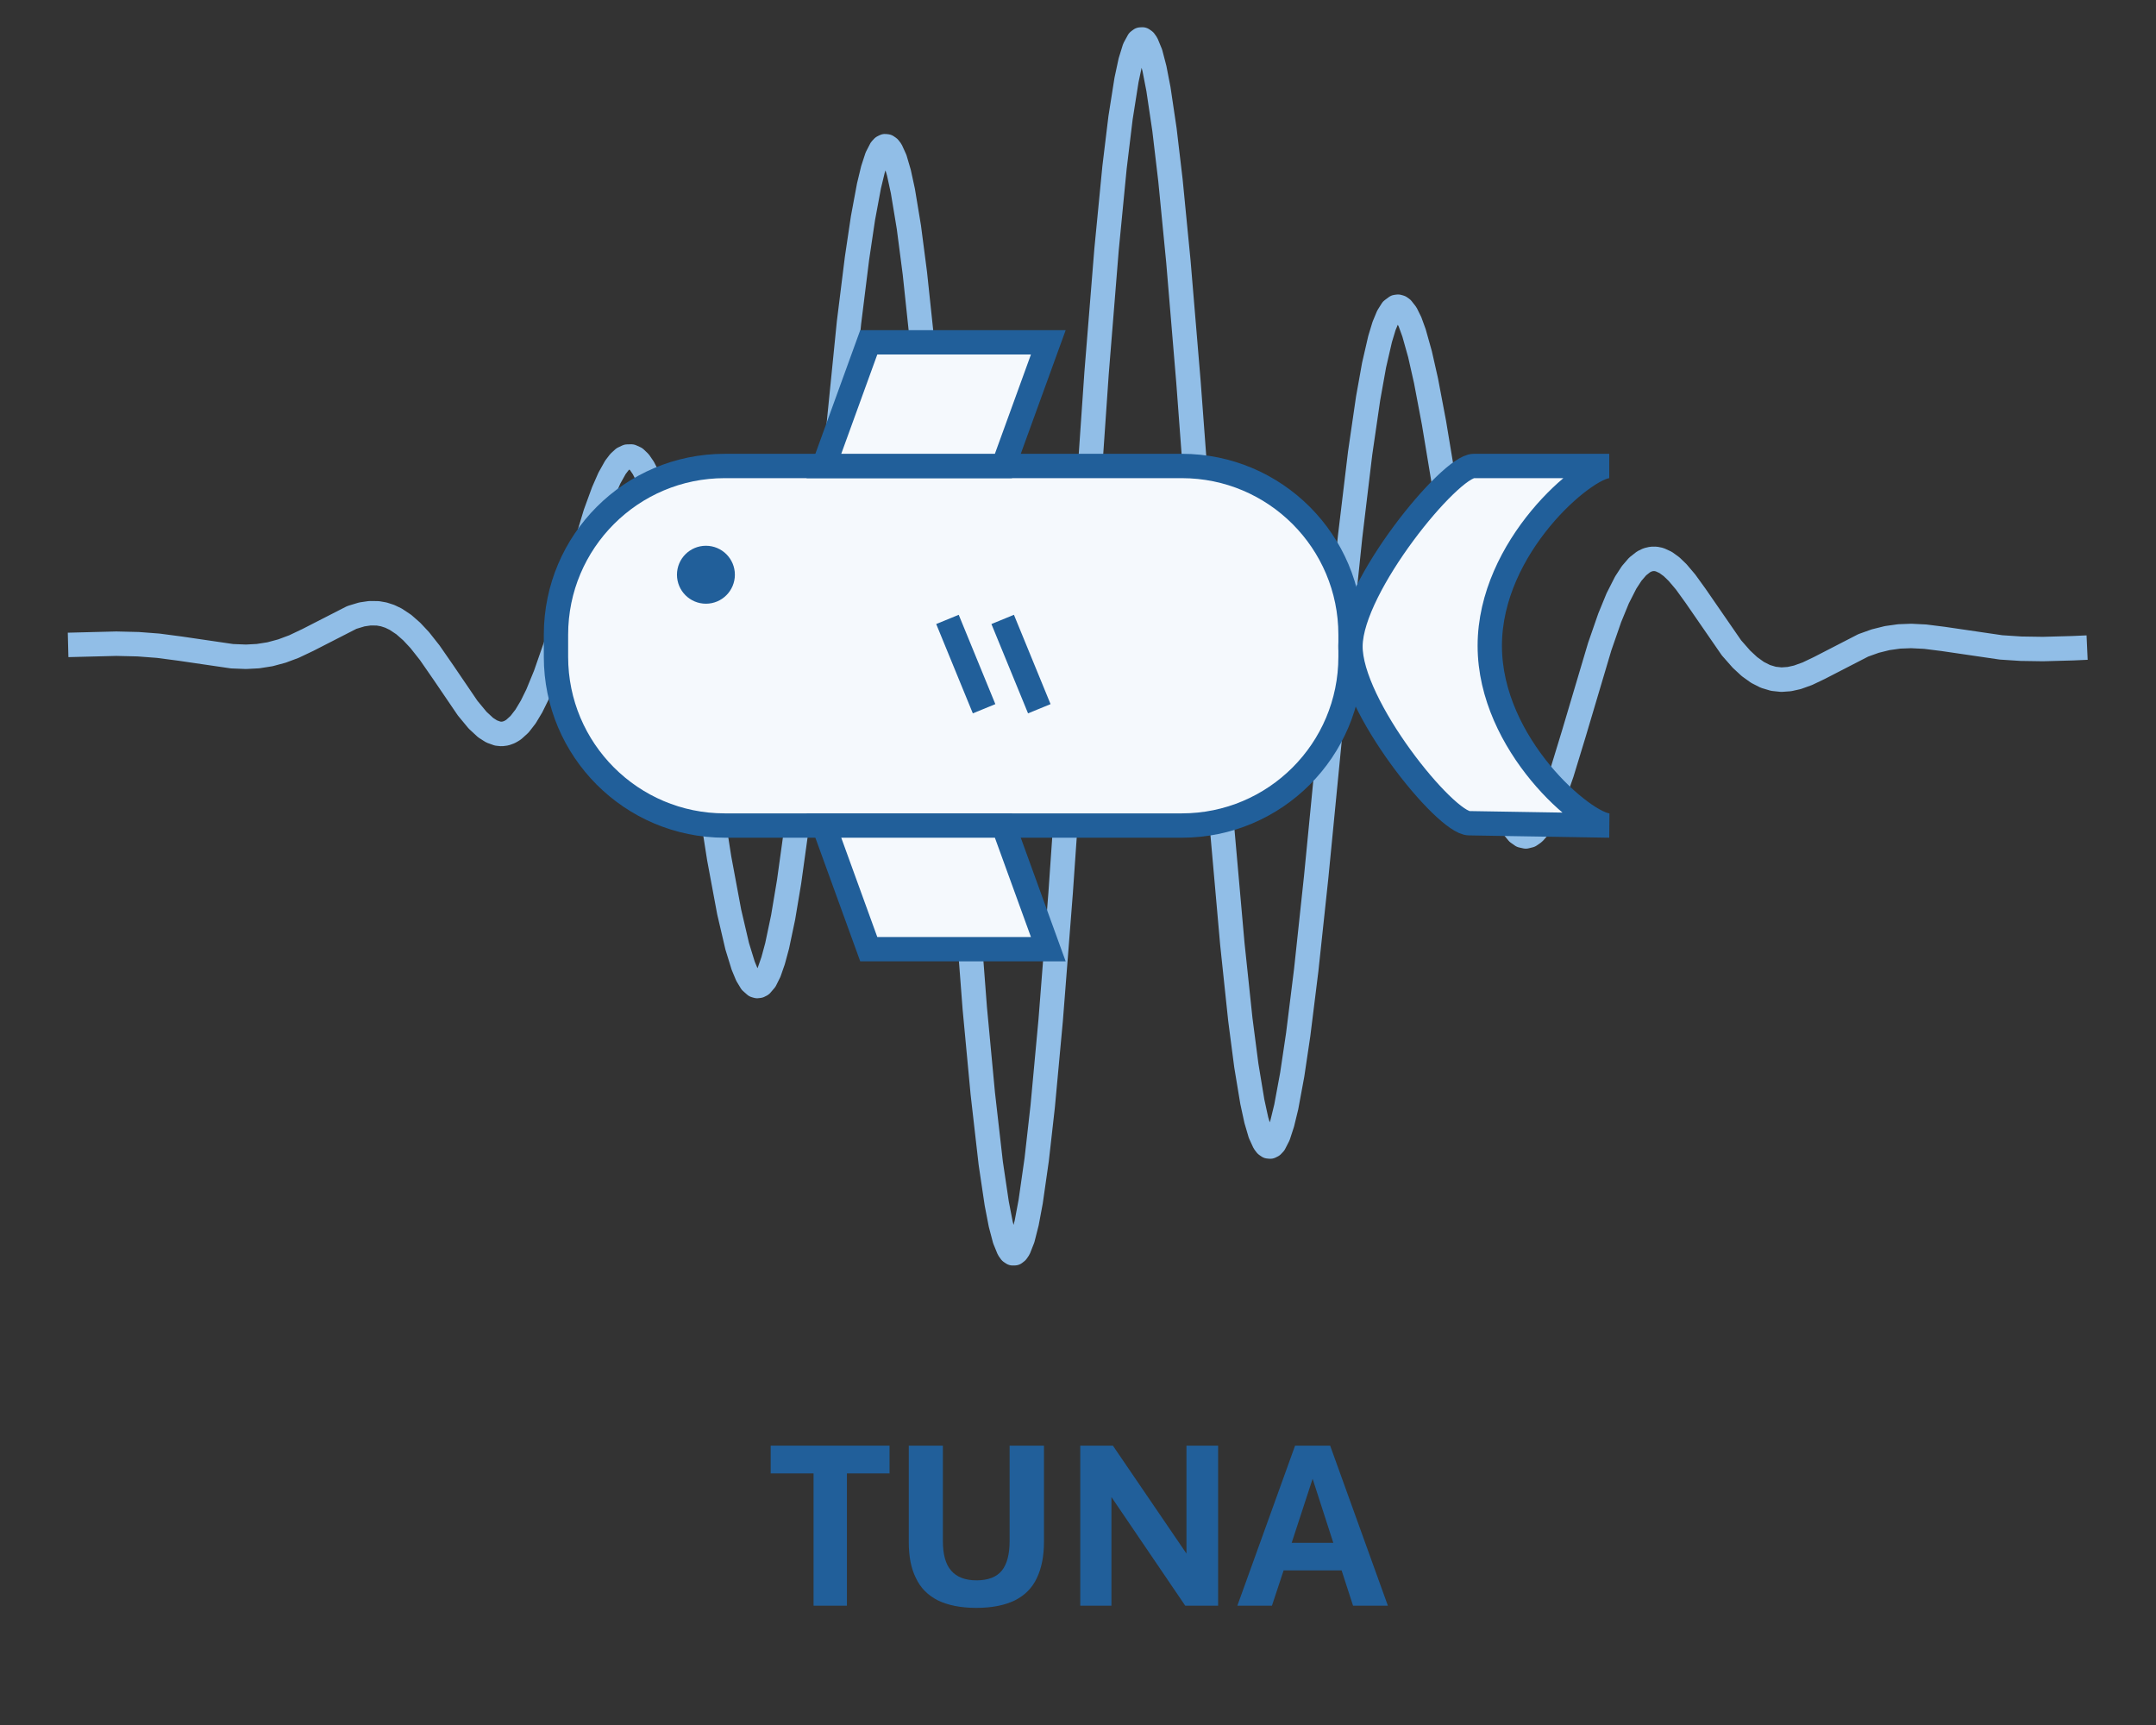 <svg xmlns="http://www.w3.org/2000/svg" xmlns:xlink="http://www.w3.org/1999/xlink" version="1.1" width="708.72" height="567" viewBox="0 0 708.72 567">
<rect x="0" y="0" width="708.72" height="567" fill="#333333" stroke="none"/>
<defs>
<clipPath id="clip_0">
<path transform="matrix(1,0,0,-1,0,567)" d="M0 0H708.72V567H0Z" fill-rule="evenodd"/>
</clipPath>
<path id="font_1_147" d="M.185 0V.543H.009V.657H.497V.543H.322V0H.185Z"/>
<path id="font_1_152" d="M.348-.009C.284-.009 .231 .002 .19 .022 .149 .043 .119 .073 .1 .114 .08 .154 .071 .203 .071 .261V.657H.211V.265C.211 .211 .222 .17 .245 .144 .267 .118 .302 .104 .349 .104 .397 .104 .432 .118 .453 .144 .474 .17 .485 .211 .485 .265V.657H.626V.261C.626 .203 .616 .154 .597 .114 .578 .073 .548 .043 .507 .022 .466 .002 .413-.009 .348-.009Z"/>
<path id="font_1_98" d="M.079 0V.657H.213L.515 .214V.657H.645V0H.51L.207 .446V0H.079Z"/>
<path id="font_1_1" d="M.001 0 .238 .657H.382L.619 0H.476L.429 .145H.191L.143 0H.001M.224 .258H.395L.31 .521 .224 .258Z"/>
</defs>
<g>
<path transform="matrix(1,0,0,-1,0,567)" stroke-width="8.034" stroke-linecap="square" stroke-linejoin="round" fill="none" stroke="#91bee7" d="M26.403 355.13 38.217 355.43 45.437 355.26 52 354.76 59.219 353.81 76.283 351.31 80.877 351.13 84.815 351.34 88.753 351.96 92.691 353.02 96.629 354.49 101.22 356.67 115.66 364.06 118.94 365.05 121.57 365.44 124.19 365.41 126.16 365.06 128.13 364.42 130.1 363.47 132.73 361.72 135.35 359.42 137.98 356.61 141.26 352.46 145.85 345.83 153.73 334.24 157.01 330.28 159.63 327.85 161.6 326.59 163.57 325.88 164.89 325.75 166.2 325.92 167.51 326.39 168.82 327.17 170.79 328.96 172.76 331.5 174.73 334.79 176.7 338.79 179.32 345.18 182.61 354.63 186.54 367.5 195.73 398.2 198.36 405.4 200.33 409.88 202.29 413.38 203.61 415.11 204.92 416.31 206.23 416.93 207.55 416.95 208.86 416.35 210.17 415.1 211.48 413.19 212.8 410.62 214.77 405.51 216.73 398.94 218.7 390.98 221.33 378.36 224.61 359.92 229.2 330.82 236.42 284.85 239.7 267.25 242.33 255.99 244.3 249.6 245.61 246.45 246.92 244.27 248.24 243.1 248.89 242.91 249.55 242.99 250.21 243.33 251.52 244.86 252.83 247.49 254.14 251.25 255.46 256.12 257.43 265.48 259.39 277.18 262.02 296.14 264.64 318.4 268.58 356.33 279.08 460.95 281.71 482.08 283.68 495.32 285.65 505.9 286.96 511.33 288.27 515.35 289.59 517.91 290.24 518.62 290.9 518.95 291.55 518.88 292.21 518.43 292.87 517.58 294.18 514.69 295.49 510.23 296.8 504.2 298.77 492.3 300.74 477.16 303.37 452.38 305.99 423.14 309.93 373.22 320.43 235.59 323.06 207.59 325.68 184.67 327.65 171.42 328.96 164.65 330.28 159.64 331.59 156.43 332.24 155.51 332.9 155.07 333.56 155.09 334.21 155.59 334.87 156.55 336.18 159.89 337.5 165.09 338.81 172.09 340.78 185.86 342.75 203.29 345.37 231.58 348.65 273.5 353.25 339.83 360.47 444.46 363.75 485.08 366.37 512 368.34 528.25 370.31 540.73 371.62 546.84 372.94 551.11 374.25 553.51 374.91 554 375.56 554.03 376.22 553.58 376.87 552.67 378.19 549.46 379.5 544.44 380.81 537.68 382.78 524.43 384.75 507.76 387.37 480.93 390.66 441.61 395.91 371.39 401.81 293.85 405.1 256.71 407.72 231.94 409.69 216.8 411.66 204.9 412.97 198.87 414.28 194.4 415.6 191.52 416.25 190.67 416.91 190.21 417.57 190.15 418.22 190.48 418.88 191.19 420.19 193.75 421.5 197.77 422.82 203.19 424.78 213.78 426.75 227.01 429.38 248.15 432.66 278.79 439.88 352.77 443.82 390.7 447.1 418.03 449.73 436.07 451.69 447.01 453.66 455.55 454.97 459.87 456.29 463.06 457.6 465.14 458.91 466.11 459.57 466.19 460.23 466 460.88 465.54 462.19 463.86 463.51 461.19 464.82 457.58 466.79 450.57 468.76 441.85 471.38 428.03 474.67 408.21 486.48 334.21 489.1 321.07 491.73 310.16 493.7 303.59 495.67 298.48 497.64 294.87 498.95 293.29 500.26 292.37 501.57 292.08 502.89 292.41 504.2 293.32 505.51 294.78 506.82 296.77 508.79 300.62 510.76 305.38 513.39 312.88 517.32 325.75 525.86 354.47 529.14 363.92 531.76 370.31 534.39 375.49 536.36 378.52 538.33 380.81 540.3 382.36 541.61 382.99 542.92 383.3 544.23 383.32 545.55 383.05 547.51 382.15 549.48 380.72 551.45 378.82 554.08 375.72 557.36 371.18 569.17 354.07 572.46 350.33 575.08 347.9 577.71 346.01 580.33 344.68 582.96 343.89 585.58 343.61 588.21 343.8 590.83 344.38 594.11 345.56 598.05 347.44 612.49 354.88 616.43 356.29 620.37 357.27 624.3 357.82 628.24 357.97 632.84 357.74 638.74 357 657.78 354.21 664.34 353.78 671.56 353.67 681.4 353.94 682.06 353.97"/>
<path transform="matrix(1,0,0,-1,0,567)" d="M182.76 358.38C182.76 389.01 207.59 413.84 238.22 413.84H388.49C419.12 413.84 443.95 389.01 443.95 358.38V351.12C443.95 320.49 419.12 295.66 388.49 295.66H238.22C207.59 295.66 182.76 320.49 182.76 351.12Z" fill="#f5f9fd" fill-rule="evenodd"/>
<path transform="matrix(1,0,0,-1,0,567)" stroke-width="8" stroke-linecap="butt" stroke-miterlimit="8" stroke-linejoin="miter" fill="none" stroke="#215f9a" d="M182.76 358.38C182.76 389.01 207.59 413.84 238.22 413.84H388.49C419.12 413.84 443.95 389.01 443.95 358.38V351.12C443.95 320.49 419.12 295.66 388.49 295.66H238.22C207.59 295.66 182.76 320.49 182.76 351.12Z"/>
<path transform="matrix(1,0,0,-1,0,567)" d="M270.83 413.84 285.58 454.48H344.6L329.84 413.84Z" fill="#f5f9fd" fill-rule="evenodd"/>
<path transform="matrix(1,0,0,-1,0,567)" stroke-width="8" stroke-linecap="butt" stroke-miterlimit="8" stroke-linejoin="miter" fill="none" stroke="#215f9a" d="M270.83 413.84 285.58 454.48H344.6L329.84 413.84Z"/>
<path transform="matrix(1,0,0,-1,0,567)" d="M270.83 295.66 285.58 255.02H344.6L329.84 295.66Z" fill="#f5f9fd" fill-rule="evenodd"/>
<path transform="matrix(1,0,0,-1,0,567)" stroke-width="8" stroke-linecap="butt" stroke-miterlimit="8" stroke-linejoin="miter" fill="none" stroke="#215f9a" d="M270.83 295.66 285.58 255.02H344.6L329.84 295.66Z"/>
<path transform="matrix(1,0,0,-1,0,567)" stroke-width="8" stroke-linecap="butt" stroke-miterlimit="8" stroke-linejoin="miter" fill="none" stroke="#215f9a" d="M311.45 363.41 323.49 334.05"/>
<path transform="matrix(1,0,0,-1,0,567)" stroke-width="8" stroke-linecap="butt" stroke-miterlimit="8" stroke-linejoin="miter" fill="none" stroke="#215f9a" d="M329.6 363.41 341.64 334.05"/>
<path transform="matrix(1,0,0,-1,0,567)" d="M484.45 413.84H528.99C521.15 413.84 489.72 387.38 489.72 354.75 489.72 322.12 521.15 295.66 528.99 295.66L482.95 296.42C475.11 296.42 443.68 335.18 443.93 354.75 444.18 374.32 476.62 413.84 484.45 413.84Z" fill="#f5f9fd" fill-rule="evenodd"/>
<path transform="matrix(1,0,0,-1,0,567)" stroke-width="8" stroke-linecap="butt" stroke-miterlimit="8" stroke-linejoin="miter" fill="none" stroke="#215f9a" d="M484.45 413.84H528.99C521.15 413.84 489.72 387.38 489.72 354.75 489.72 322.12 521.15 295.66 528.99 295.66L482.95 296.42C475.11 296.42 443.68 335.18 443.93 354.75 444.18 374.32 476.62 413.84 484.45 413.84Z"/>
<path transform="matrix(1,0,0,-1,0,567)" d="M226.53 378.1C226.53 381.15 229 383.62 232.05 383.62 235.1 383.62 237.57 381.15 237.57 378.1 237.57 375.05 235.1 372.57 232.05 372.57 229 372.57 226.53 375.05 226.53 378.1Z" fill="#215f9a" fill-rule="evenodd"/>
<path transform="matrix(1,0,0,-1,0,567)" stroke-width="8" stroke-linecap="butt" stroke-miterlimit="8" stroke-linejoin="miter" fill="none" stroke="#215f9a" d="M226.53 378.1C226.53 381.15 229 383.62 232.05 383.62 235.1 383.62 237.57 381.15 237.57 378.1 237.57 375.05 235.1 372.57 232.05 372.57 229 372.57 226.53 375.05 226.53 378.1Z"/>
<g clip-path="url(#clip_0)">
<use data-text="T" xlink:href="#font_1_147" transform="matrix(80.064,0,0,-80.064,252.62,527.76)" fill="#215f9a"/>
<use data-text="U" xlink:href="#font_1_152" transform="matrix(80.064,0,0,-80.064,293.052,527.76)" fill="#215f9a"/>
<use data-text="N" xlink:href="#font_1_98" transform="matrix(80.064,0,0,-80.064,348.777,527.76)" fill="#215f9a"/>
<use data-text="A" xlink:href="#font_1_1" transform="matrix(80.064,0,0,-80.064,406.663,527.76)" fill="#215f9a"/>
</g>
</g>
</svg>
